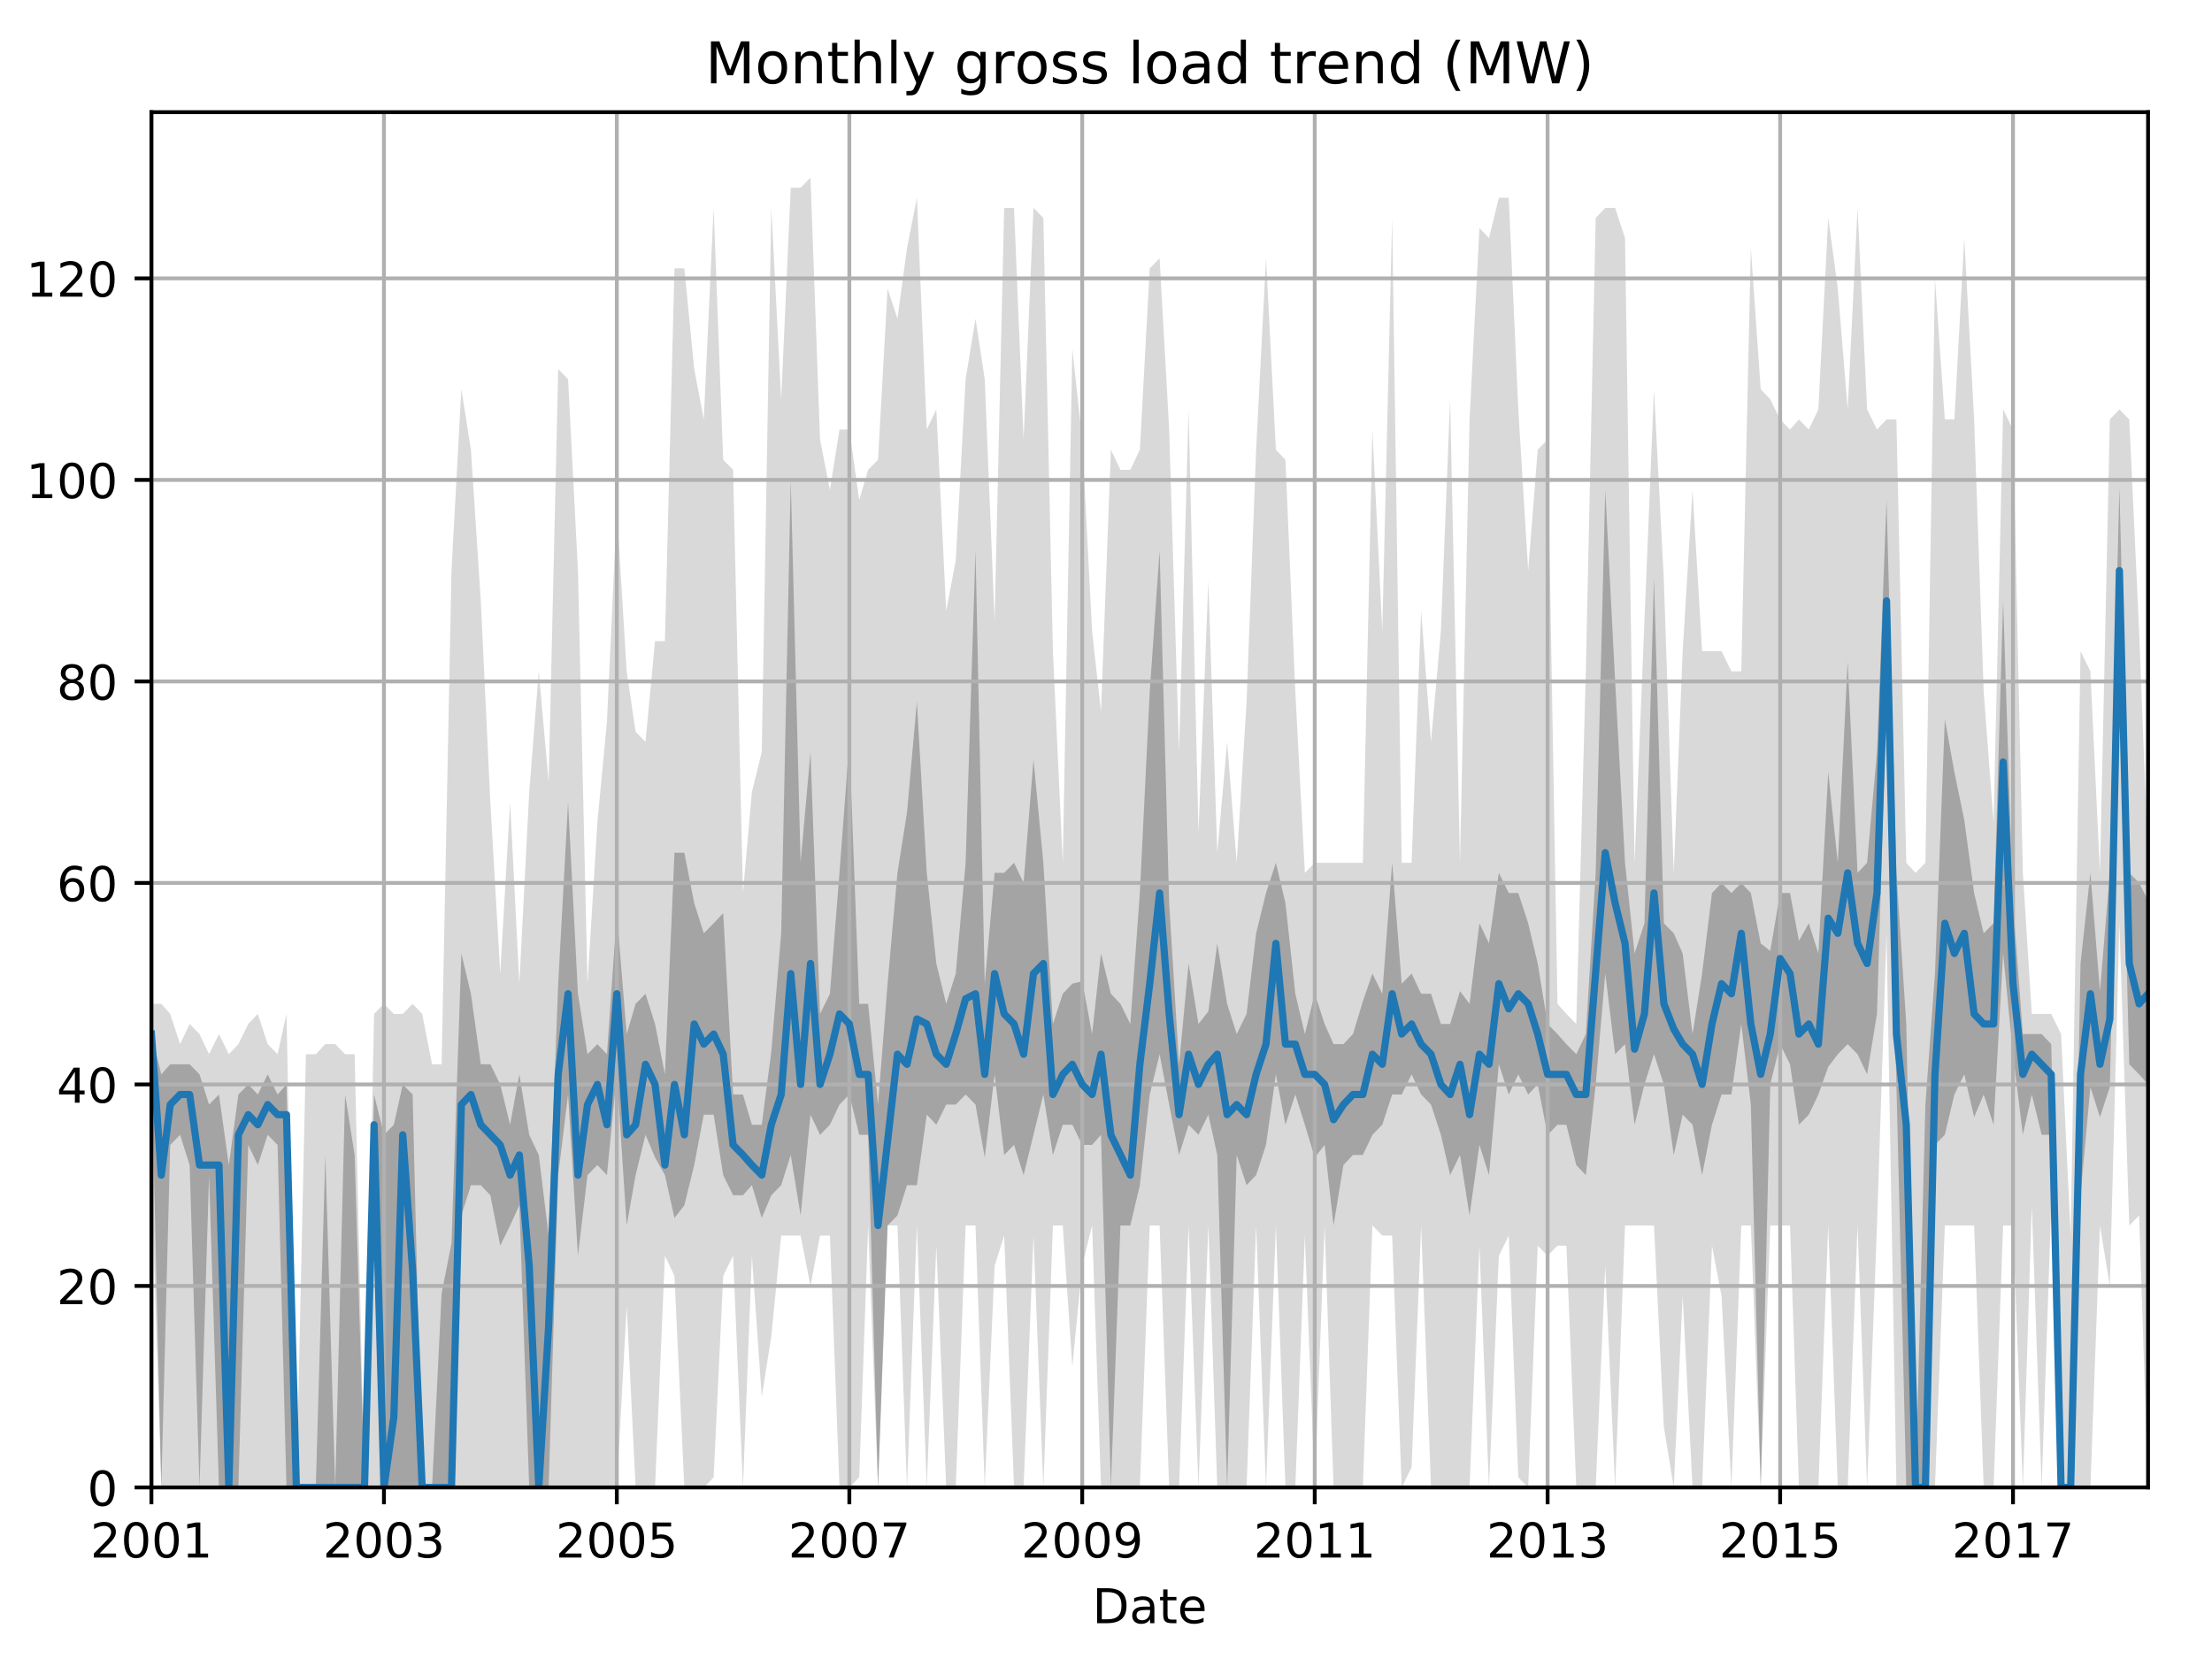 <?xml version="1.0" encoding="utf-8" standalone="no"?>
<!DOCTYPE svg PUBLIC "-//W3C//DTD SVG 1.1//EN"
  "http://www.w3.org/Graphics/SVG/1.1/DTD/svg11.dtd">
<!-- Created with matplotlib (http://matplotlib.org/) -->
<svg height="345.6pt" version="1.1" viewBox="0 0 460.8 345.6" width="460.8pt" xmlns="http://www.w3.org/2000/svg" xmlns:xlink="http://www.w3.org/1999/xlink">
 <defs>
  <style type="text/css">
*{stroke-linecap:butt;stroke-linejoin:round;}
  </style>
 </defs>
 <g id="figure_1">
  <g id="patch_1">
   <path d="M 0 345.6 
L 460.8 345.6 
L 460.8 0 
L 0 0 
z
" style="fill:none;"/>
  </g>
  <g id="axes_1">
   <g id="patch_2">
    <path d="M 31.543 309.863 
L 447.48 309.863 
L 447.48 23.365 
L 31.543 23.365 
z
" style="fill:none;"/>
   </g>
   <g id="PolyCollection_1">
    <path clip-path="url(#p22f0dbfb22)" d="M 31.543 209.117 
L 31.543 244.798 
L 33.6 309.863 
L 35.458 309.863 
L 37.515 309.863 
L 39.506 309.863 
L 41.563 309.863 
L 43.554 309.863 
L 45.611 309.863 
L 47.668 309.863 
L 49.659 309.863 
L 51.716 309.863 
L 53.707 309.863 
L 55.764 309.863 
L 57.821 309.863 
L 59.679 309.863 
L 61.736 309.863 
L 63.727 309.863 
L 65.784 309.863 
L 67.775 309.863 
L 69.832 309.863 
L 71.889 309.863 
L 73.88 309.863 
L 75.937 309.863 
L 77.928 309.863 
L 79.985 309.863 
L 82.042 309.863 
L 83.9 309.863 
L 85.957 309.863 
L 87.948 309.863 
L 90.005 309.863 
L 91.996 309.863 
L 94.053 309.863 
L 96.11 309.863 
L 98.101 309.863 
L 100.158 309.863 
L 102.149 309.863 
L 104.206 309.863 
L 106.263 309.863 
L 108.187 309.863 
L 110.245 309.863 
L 112.235 309.863 
L 114.292 309.863 
L 116.283 309.863 
L 118.34 309.863 
L 120.397 309.863 
L 122.388 309.863 
L 124.445 309.863 
L 126.436 309.863 
L 128.493 309.863 
L 130.55 272.083 
L 132.408 309.863 
L 134.466 309.863 
L 136.456 309.863 
L 138.513 261.589 
L 140.504 265.787 
L 142.561 309.863 
L 144.618 309.863 
L 146.609 309.863 
L 148.666 307.765 
L 150.657 265.787 
L 152.714 261.589 
L 154.771 309.863 
L 156.629 261.589 
L 158.686 290.973 
L 160.677 278.38 
L 162.734 257.391 
L 164.725 257.391 
L 166.782 257.391 
L 168.839 267.886 
L 170.83 257.391 
L 172.887 257.391 
L 174.878 309.863 
L 176.935 309.863 
L 178.992 307.765 
L 180.85 255.292 
L 182.907 309.863 
L 184.898 255.292 
L 186.955 255.292 
L 188.946 309.863 
L 191.003 255.292 
L 193.06 309.863 
L 195.051 259.49 
L 197.108 309.863 
L 199.099 309.863 
L 201.156 255.292 
L 203.213 255.292 
L 205.138 309.863 
L 207.195 263.688 
L 209.186 257.391 
L 211.243 309.863 
L 213.233 309.863 
L 215.291 257.391 
L 217.348 309.863 
L 219.338 255.292 
L 221.396 255.292 
L 223.386 284.677 
L 225.443 263.688 
L 227.501 255.292 
L 229.359 309.863 
L 231.416 309.863 
L 233.406 309.863 
L 235.464 309.863 
L 237.454 309.863 
L 239.512 255.292 
L 241.569 255.292 
L 243.559 309.863 
L 245.617 309.863 
L 247.607 255.292 
L 249.664 309.863 
L 251.722 255.292 
L 253.58 309.863 
L 255.637 309.863 
L 257.627 309.863 
L 259.685 309.863 
L 261.675 255.292 
L 263.732 309.863 
L 265.79 255.292 
L 267.78 309.863 
L 269.837 309.863 
L 271.828 257.391 
L 273.885 309.863 
L 275.942 255.292 
L 277.801 309.863 
L 279.858 309.863 
L 281.848 309.863 
L 283.906 309.863 
L 285.896 255.292 
L 287.953 257.391 
L 290.011 257.391 
L 292.001 309.863 
L 294.058 305.666 
L 296.049 255.292 
L 298.106 309.863 
L 300.163 309.863 
L 302.088 309.863 
L 304.145 309.863 
L 306.136 309.863 
L 308.193 259.49 
L 310.184 309.863 
L 312.241 261.589 
L 314.298 257.391 
L 316.289 307.765 
L 318.346 309.863 
L 320.337 259.49 
L 322.394 261.589 
L 324.451 259.49 
L 326.309 259.49 
L 328.366 309.863 
L 330.357 309.863 
L 332.414 309.863 
L 334.405 263.688 
L 336.462 309.863 
L 338.519 255.292 
L 340.51 255.292 
L 342.567 255.292 
L 344.557 255.292 
L 346.615 297.27 
L 348.672 309.863 
L 350.53 269.985 
L 352.587 309.863 
L 354.578 309.863 
L 356.635 259.49 
L 358.626 269.985 
L 360.683 309.863 
L 362.74 255.292 
L 364.731 255.292 
L 366.788 309.863 
L 368.778 255.292 
L 370.836 255.292 
L 372.893 255.292 
L 374.751 309.863 
L 376.808 309.863 
L 378.799 309.863 
L 380.856 255.292 
L 382.847 309.863 
L 384.904 309.863 
L 386.961 255.292 
L 388.952 309.863 
L 391.009 255.292 
L 392.999 194.425 
L 395.057 309.863 
L 397.114 309.863 
L 399.038 309.863 
L 401.095 309.863 
L 403.086 309.863 
L 405.143 255.292 
L 407.134 255.292 
L 409.191 255.292 
L 411.248 255.292 
L 413.239 309.863 
L 415.296 309.863 
L 417.287 255.292 
L 419.344 255.292 
L 421.401 309.863 
L 423.259 251.095 
L 425.316 309.863 
L 427.307 251.095 
L 429.364 309.863 
L 431.355 309.863 
L 433.412 309.863 
L 435.469 309.863 
L 437.46 255.292 
L 439.517 267.886 
L 441.508 192.326 
L 443.565 255.292 
L 445.622 253.193 
L 447.48 309.863 
L 447.48 179.732 
L 447.48 179.732 
L 445.622 131.458 
L 443.565 87.381 
L 441.508 85.282 
L 439.517 87.381 
L 437.46 181.831 
L 435.469 139.853 
L 433.412 135.656 
L 431.355 257.391 
L 429.364 215.413 
L 427.307 211.216 
L 425.316 211.216 
L 423.259 211.216 
L 421.401 181.831 
L 419.344 89.48 
L 417.287 85.282 
L 415.296 171.337 
L 413.239 144.051 
L 411.248 87.381 
L 409.191 49.601 
L 407.134 87.381 
L 405.143 87.381 
L 403.086 57.997 
L 401.095 179.732 
L 399.038 181.831 
L 397.114 179.732 
L 395.057 87.381 
L 392.999 87.381 
L 391.009 89.48 
L 388.952 85.282 
L 386.961 43.305 
L 384.904 85.282 
L 382.847 60.096 
L 380.856 45.403 
L 378.799 85.282 
L 376.808 89.48 
L 374.751 87.381 
L 372.893 89.48 
L 370.836 87.381 
L 368.778 83.183 
L 366.788 81.085 
L 364.731 51.7 
L 362.74 139.853 
L 360.683 139.853 
L 358.626 135.656 
L 356.635 135.656 
L 354.578 135.656 
L 352.587 102.073 
L 350.53 135.656 
L 348.672 181.831 
L 346.615 120.963 
L 344.557 81.085 
L 342.567 129.359 
L 340.51 179.732 
L 338.519 49.601 
L 336.462 43.305 
L 334.405 43.305 
L 332.414 45.403 
L 330.357 139.853 
L 328.366 213.315 
L 326.309 211.216 
L 324.451 209.117 
L 322.394 91.579 
L 320.337 93.678 
L 318.346 118.865 
L 316.289 85.282 
L 314.298 41.206 
L 312.241 41.206 
L 310.184 49.601 
L 308.193 47.502 
L 306.136 87.381 
L 304.145 179.732 
L 302.088 83.183 
L 300.163 131.458 
L 298.106 154.546 
L 296.049 127.26 
L 294.058 179.732 
L 292.001 179.732 
L 290.011 45.403 
L 287.953 131.458 
L 285.896 89.48 
L 283.906 179.732 
L 281.848 179.732 
L 279.858 179.732 
L 277.801 179.732 
L 275.942 179.732 
L 273.885 179.732 
L 271.828 181.831 
L 269.837 144.051 
L 267.78 95.777 
L 265.79 93.678 
L 263.732 53.799 
L 261.675 93.678 
L 259.685 146.15 
L 257.627 179.732 
L 255.637 154.546 
L 253.58 177.633 
L 251.722 120.963 
L 249.664 173.436 
L 247.607 85.282 
L 245.617 156.645 
L 243.559 89.48 
L 241.569 53.799 
L 239.512 55.898 
L 237.454 93.678 
L 235.464 97.876 
L 233.406 97.876 
L 231.416 93.678 
L 229.359 148.249 
L 227.501 131.458 
L 225.443 91.579 
L 223.386 72.689 
L 221.396 179.732 
L 219.338 135.656 
L 217.348 45.403 
L 215.291 43.305 
L 213.233 91.579 
L 211.243 43.305 
L 209.186 43.305 
L 207.195 129.359 
L 205.138 78.986 
L 203.213 66.392 
L 201.156 78.986 
L 199.099 116.766 
L 197.108 127.26 
L 195.051 85.282 
L 193.06 89.48 
L 191.003 41.206 
L 188.946 51.7 
L 186.955 66.392 
L 184.898 60.096 
L 182.907 95.777 
L 180.85 97.876 
L 178.992 104.172 
L 176.935 89.48 
L 174.878 89.48 
L 172.887 102.073 
L 170.83 91.579 
L 168.839 37.008 
L 166.782 39.107 
L 164.725 39.107 
L 162.734 83.183 
L 160.677 43.305 
L 158.686 156.645 
L 156.629 165.04 
L 154.771 186.029 
L 152.714 97.876 
L 150.657 95.777 
L 148.666 43.305 
L 146.609 87.381 
L 144.618 76.887 
L 142.561 55.898 
L 140.504 55.898 
L 138.513 133.557 
L 136.456 133.557 
L 134.466 154.546 
L 132.408 152.447 
L 130.55 139.853 
L 128.493 106.271 
L 126.436 150.348 
L 124.445 171.337 
L 122.388 204.919 
L 120.397 118.865 
L 118.34 78.986 
L 116.283 76.887 
L 114.292 162.941 
L 112.235 139.853 
L 110.245 165.04 
L 108.187 204.919 
L 106.263 167.139 
L 104.206 202.82 
L 102.149 167.139 
L 100.158 125.161 
L 98.101 93.678 
L 96.11 81.085 
L 94.053 118.865 
L 91.996 221.71 
L 90.005 221.71 
L 87.948 211.216 
L 85.957 209.117 
L 83.9 211.216 
L 82.042 211.216 
L 79.985 209.117 
L 77.928 211.216 
L 75.937 309.863 
L 73.88 219.611 
L 71.889 219.611 
L 69.832 217.512 
L 67.775 217.512 
L 65.784 219.611 
L 63.727 219.611 
L 61.736 309.863 
L 59.679 211.216 
L 57.821 219.611 
L 55.764 217.512 
L 53.707 211.216 
L 51.716 213.315 
L 49.659 217.512 
L 47.668 219.611 
L 45.611 215.413 
L 43.554 219.611 
L 41.563 215.413 
L 39.506 213.315 
L 37.515 217.512 
L 35.458 211.216 
L 33.6 209.117 
L 31.543 209.117 
z
" style="fill:#808080;fill-opacity:0.3;"/>
   </g>
   <g id="PolyCollection_2">
    <path clip-path="url(#p22f0dbfb22)" d="M 31.543 215.413 
L 31.543 221.71 
L 33.6 309.863 
L 35.458 238.501 
L 37.515 236.402 
L 39.506 242.699 
L 41.563 309.863 
L 43.554 244.798 
L 45.611 309.863 
L 47.668 309.863 
L 49.659 309.863 
L 51.716 238.501 
L 53.707 242.699 
L 55.764 236.402 
L 57.821 238.501 
L 59.679 309.863 
L 61.736 309.863 
L 63.727 309.863 
L 65.784 309.863 
L 67.775 309.863 
L 69.832 309.863 
L 71.889 309.863 
L 73.88 309.863 
L 75.937 309.863 
L 77.928 240.6 
L 79.985 309.863 
L 82.042 309.863 
L 83.9 309.863 
L 85.957 309.863 
L 87.948 309.863 
L 90.005 309.863 
L 91.996 309.863 
L 94.053 309.863 
L 96.11 253.193 
L 98.101 246.897 
L 100.158 246.897 
L 102.149 248.996 
L 104.206 259.49 
L 106.263 255.292 
L 108.187 251.095 
L 110.245 309.863 
L 112.235 309.863 
L 114.292 309.863 
L 116.283 244.798 
L 118.34 228.007 
L 120.397 261.589 
L 122.388 244.798 
L 124.445 242.699 
L 126.436 244.798 
L 128.493 223.809 
L 130.55 255.292 
L 132.408 244.798 
L 134.466 236.402 
L 136.456 241.125 
L 138.513 244.798 
L 140.504 253.718 
L 142.561 251.095 
L 144.618 242.699 
L 146.609 232.205 
L 148.666 232.205 
L 150.657 244.798 
L 152.714 248.996 
L 154.771 248.996 
L 156.629 246.897 
L 158.686 253.718 
L 160.677 248.996 
L 162.734 246.897 
L 164.725 240.6 
L 166.782 253.193 
L 168.839 232.205 
L 170.83 236.402 
L 172.887 234.303 
L 174.878 230.106 
L 176.935 228.007 
L 178.992 236.402 
L 180.85 236.402 
L 182.907 309.863 
L 184.898 255.292 
L 186.955 253.193 
L 188.946 246.897 
L 191.003 246.897 
L 193.06 232.205 
L 195.051 234.303 
L 197.108 230.106 
L 199.099 230.106 
L 201.156 228.007 
L 203.213 230.106 
L 205.138 241.125 
L 207.195 223.809 
L 209.186 240.6 
L 211.243 238.501 
L 213.233 244.798 
L 215.291 236.402 
L 217.348 228.007 
L 219.338 240.6 
L 221.396 234.303 
L 223.386 234.303 
L 225.443 238.501 
L 227.501 238.501 
L 229.359 236.402 
L 231.416 309.863 
L 233.406 255.292 
L 235.464 255.292 
L 237.454 246.897 
L 239.512 228.007 
L 241.569 219.611 
L 243.559 230.106 
L 245.617 240.6 
L 247.607 234.303 
L 249.664 236.402 
L 251.722 232.205 
L 253.58 240.6 
L 255.637 309.863 
L 257.627 240.6 
L 259.685 246.897 
L 261.675 244.798 
L 263.732 238.501 
L 265.79 223.809 
L 267.78 234.303 
L 269.837 228.007 
L 271.828 234.303 
L 273.885 241.125 
L 275.942 238.501 
L 277.801 255.292 
L 279.858 242.699 
L 281.848 240.6 
L 283.906 240.6 
L 285.896 236.402 
L 287.953 234.303 
L 290.011 228.007 
L 292.001 228.007 
L 294.058 223.809 
L 296.049 228.007 
L 298.106 230.106 
L 300.163 236.402 
L 302.088 244.798 
L 304.145 240.6 
L 306.136 253.193 
L 308.193 238.501 
L 310.184 244.798 
L 312.241 221.71 
L 314.298 228.007 
L 316.289 223.809 
L 318.346 228.007 
L 320.337 225.908 
L 322.394 236.402 
L 324.451 234.303 
L 326.309 234.303 
L 328.366 242.699 
L 330.357 244.798 
L 332.414 225.908 
L 334.405 202.82 
L 336.462 219.611 
L 338.519 217.512 
L 340.51 234.303 
L 342.567 225.908 
L 344.557 219.611 
L 346.615 225.908 
L 348.672 240.6 
L 350.53 232.205 
L 352.587 234.303 
L 354.578 244.798 
L 356.635 234.303 
L 358.626 228.007 
L 360.683 228.007 
L 362.74 213.315 
L 364.731 230.106 
L 366.788 309.863 
L 368.778 225.908 
L 370.836 217.512 
L 372.893 221.71 
L 374.751 234.303 
L 376.808 232.205 
L 378.799 228.007 
L 380.856 222.235 
L 382.847 219.611 
L 384.904 217.512 
L 386.961 219.611 
L 388.952 223.809 
L 391.009 211.216 
L 392.999 146.15 
L 395.057 225.908 
L 397.114 309.863 
L 399.038 309.863 
L 401.095 309.863 
L 403.086 238.501 
L 405.143 236.402 
L 407.134 228.007 
L 409.191 223.809 
L 411.248 232.729 
L 413.239 228.007 
L 415.296 234.303 
L 417.287 198.622 
L 419.344 219.611 
L 421.401 236.402 
L 423.259 228.007 
L 425.316 236.402 
L 427.307 236.402 
L 429.364 309.863 
L 431.355 309.863 
L 433.412 248.996 
L 435.469 226.433 
L 437.46 232.729 
L 439.517 226.433 
L 441.508 141.952 
L 443.565 221.71 
L 445.622 223.809 
L 447.48 225.908 
L 447.48 187.603 
L 447.48 187.603 
L 445.622 183.93 
L 443.565 181.831 
L 441.508 101.549 
L 439.517 181.831 
L 437.46 206.493 
L 435.469 181.831 
L 433.412 200.721 
L 431.355 309.863 
L 429.364 309.863 
L 427.307 217.512 
L 425.316 215.413 
L 423.259 215.413 
L 421.401 215.413 
L 419.344 188.128 
L 417.287 125.161 
L 415.296 192.326 
L 413.239 194.425 
L 411.248 186.029 
L 409.191 170.812 
L 407.134 160.842 
L 405.143 149.823 
L 403.086 202.82 
L 401.095 230.106 
L 399.038 309.863 
L 397.114 213.315 
L 395.057 181.831 
L 392.999 104.172 
L 391.009 156.645 
L 388.952 179.732 
L 386.961 181.831 
L 384.904 137.755 
L 382.847 179.732 
L 380.856 160.842 
L 378.799 198.622 
L 376.808 192.326 
L 374.751 195.999 
L 372.893 186.029 
L 370.836 186.029 
L 368.778 198.098 
L 366.788 196.523 
L 364.731 186.029 
L 362.74 183.93 
L 360.683 186.029 
L 358.626 183.93 
L 356.635 186.029 
L 354.578 202.82 
L 352.587 215.413 
L 350.53 198.622 
L 348.672 194.425 
L 346.615 192.326 
L 344.557 120.439 
L 342.567 192.326 
L 340.51 198.622 
L 338.519 179.732 
L 336.462 141.952 
L 334.405 102.073 
L 332.414 181.831 
L 330.357 215.413 
L 328.366 219.611 
L 326.309 217.512 
L 324.451 215.413 
L 322.394 213.315 
L 320.337 200.721 
L 318.346 192.326 
L 316.289 186.029 
L 314.298 186.029 
L 312.241 181.831 
L 310.184 196.523 
L 308.193 192.326 
L 306.136 209.117 
L 304.145 206.493 
L 302.088 213.315 
L 300.163 213.315 
L 298.106 207.018 
L 296.049 207.018 
L 294.058 202.82 
L 292.001 204.919 
L 290.011 179.732 
L 287.953 207.018 
L 285.896 202.82 
L 283.906 208.592 
L 281.848 215.413 
L 279.858 217.512 
L 277.801 217.512 
L 275.942 213.315 
L 273.885 207.018 
L 271.828 215.413 
L 269.837 207.018 
L 267.78 188.128 
L 265.79 179.732 
L 263.732 186.029 
L 261.675 194.425 
L 259.685 211.216 
L 257.627 215.413 
L 255.637 209.117 
L 253.58 196.523 
L 251.722 210.691 
L 249.664 213.315 
L 247.607 200.721 
L 245.617 221.71 
L 243.559 188.128 
L 241.569 114.667 
L 239.512 144.051 
L 237.454 186.029 
L 235.464 213.315 
L 233.406 209.117 
L 231.416 207.018 
L 229.359 198.622 
L 227.501 215.413 
L 225.443 204.394 
L 223.386 204.919 
L 221.396 207.018 
L 219.338 213.315 
L 217.348 179.732 
L 215.291 158.219 
L 213.233 183.93 
L 211.243 179.732 
L 209.186 181.831 
L 207.195 181.831 
L 205.138 204.919 
L 203.213 114.667 
L 201.156 179.732 
L 199.099 202.82 
L 197.108 209.117 
L 195.051 200.721 
L 193.06 181.831 
L 191.003 146.15 
L 188.946 169.238 
L 186.955 181.831 
L 184.898 204.919 
L 182.907 230.106 
L 180.85 209.117 
L 178.992 209.117 
L 176.935 154.546 
L 174.878 181.831 
L 172.887 207.018 
L 170.83 211.216 
L 168.839 156.645 
L 166.782 179.732 
L 164.725 99.975 
L 162.734 194.425 
L 160.677 219.087 
L 158.686 234.303 
L 156.629 234.303 
L 154.771 228.007 
L 152.714 228.007 
L 150.657 190.227 
L 148.666 192.326 
L 146.609 194.425 
L 144.618 188.128 
L 142.561 177.633 
L 140.504 177.633 
L 138.513 223.809 
L 136.456 213.315 
L 134.466 207.018 
L 132.408 209.117 
L 130.55 215.413 
L 128.493 190.227 
L 126.436 219.611 
L 124.445 217.512 
L 122.388 219.611 
L 120.397 207.018 
L 118.34 167.139 
L 116.283 204.919 
L 114.292 257.391 
L 112.235 240.6 
L 110.245 236.402 
L 108.187 223.809 
L 106.263 234.303 
L 104.206 225.908 
L 102.149 221.71 
L 100.158 221.71 
L 98.101 207.018 
L 96.11 198.622 
L 94.053 258.965 
L 91.996 269.46 
L 90.005 309.863 
L 87.948 309.863 
L 85.957 228.007 
L 83.9 225.908 
L 82.042 234.303 
L 79.985 236.402 
L 77.928 228.007 
L 75.937 309.863 
L 73.88 240.6 
L 71.889 228.007 
L 69.832 309.863 
L 67.775 240.6 
L 65.784 309.863 
L 63.727 309.863 
L 61.736 309.863 
L 59.679 225.908 
L 57.821 228.007 
L 55.764 223.809 
L 53.707 228.007 
L 51.716 225.908 
L 49.659 228.007 
L 47.668 242.699 
L 45.611 228.007 
L 43.554 230.106 
L 41.563 223.809 
L 39.506 221.71 
L 37.515 221.71 
L 35.458 221.71 
L 33.6 223.809 
L 31.543 215.413 
z
" style="fill:#808080;fill-opacity:0.6;"/>
   </g>
   <g id="matplotlib.axis_1">
    <g id="xtick_1">
     <g id="line2d_1">
      <path clip-path="url(#p22f0dbfb22)" d="M 31.543 309.863 
L 31.543 23.365 
" style="fill:none;stroke:#b0b0b0;stroke-linecap:square;stroke-width:0.8;"/>
     </g>
     <g id="line2d_2">
      <defs>
       <path d="M 0 0 
L 0 3.5 
" id="maab2c21df7" style="stroke:#000000;stroke-width:0.8;"/>
      </defs>
      <g>
       <use style="stroke:#000000;stroke-width:0.8;" x="31.543" xlink:href="#maab2c21df7" y="309.863"/>
      </g>
     </g>
     <g id="text_1">
      <!-- 2001 -->
      <defs>
       <path d="M 19.188 8.297 
L 53.609 8.297 
L 53.609 0 
L 7.328 0 
L 7.328 8.297 
Q 12.938 14.109 22.625 23.891 
Q 32.328 33.688 34.812 36.531 
Q 39.547 41.844 41.422 45.531 
Q 43.312 49.219 43.312 52.781 
Q 43.312 58.594 39.234 62.25 
Q 35.156 65.922 28.609 65.922 
Q 23.969 65.922 18.812 64.312 
Q 13.672 62.703 7.812 59.422 
L 7.812 69.391 
Q 13.766 71.781 18.938 73 
Q 24.125 74.219 28.422 74.219 
Q 39.75 74.219 46.484 68.547 
Q 53.219 62.891 53.219 53.422 
Q 53.219 48.922 51.531 44.891 
Q 49.859 40.875 45.406 35.406 
Q 44.188 33.984 37.641 27.219 
Q 31.109 20.453 19.188 8.297 
z
" id="DejaVuSans-32"/>
       <path d="M 31.781 66.406 
Q 24.172 66.406 20.328 58.906 
Q 16.5 51.422 16.5 36.375 
Q 16.5 21.391 20.328 13.891 
Q 24.172 6.391 31.781 6.391 
Q 39.453 6.391 43.281 13.891 
Q 47.125 21.391 47.125 36.375 
Q 47.125 51.422 43.281 58.906 
Q 39.453 66.406 31.781 66.406 
z
M 31.781 74.219 
Q 44.047 74.219 50.516 64.516 
Q 56.984 54.828 56.984 36.375 
Q 56.984 17.969 50.516 8.266 
Q 44.047 -1.422 31.781 -1.422 
Q 19.531 -1.422 13.062 8.266 
Q 6.594 17.969 6.594 36.375 
Q 6.594 54.828 13.062 64.516 
Q 19.531 74.219 31.781 74.219 
z
" id="DejaVuSans-30"/>
       <path d="M 12.406 8.297 
L 28.516 8.297 
L 28.516 63.922 
L 10.984 60.406 
L 10.984 69.391 
L 28.422 72.906 
L 38.281 72.906 
L 38.281 8.297 
L 54.391 8.297 
L 54.391 0 
L 12.406 0 
z
" id="DejaVuSans-31"/>
      </defs>
      <g transform="translate(18.818 324.462)scale(0.1 -0.1)">
       <use xlink:href="#DejaVuSans-32"/>
       <use x="63.623" xlink:href="#DejaVuSans-30"/>
       <use x="127.246" xlink:href="#DejaVuSans-30"/>
       <use x="190.869" xlink:href="#DejaVuSans-31"/>
      </g>
     </g>
    </g>
    <g id="xtick_2">
     <g id="line2d_3">
      <path clip-path="url(#p22f0dbfb22)" d="M 79.985 309.863 
L 79.985 23.365 
" style="fill:none;stroke:#b0b0b0;stroke-linecap:square;stroke-width:0.8;"/>
     </g>
     <g id="line2d_4">
      <g>
       <use style="stroke:#000000;stroke-width:0.8;" x="79.985" xlink:href="#maab2c21df7" y="309.863"/>
      </g>
     </g>
     <g id="text_2">
      <!-- 2003 -->
      <defs>
       <path d="M 40.578 39.312 
Q 47.656 37.797 51.625 33 
Q 55.609 28.219 55.609 21.188 
Q 55.609 10.406 48.188 4.484 
Q 40.766 -1.422 27.094 -1.422 
Q 22.516 -1.422 17.656 -0.516 
Q 12.797 0.391 7.625 2.203 
L 7.625 11.719 
Q 11.719 9.328 16.594 8.109 
Q 21.484 6.891 26.812 6.891 
Q 36.078 6.891 40.938 10.547 
Q 45.797 14.203 45.797 21.188 
Q 45.797 27.641 41.281 31.266 
Q 36.766 34.906 28.719 34.906 
L 20.219 34.906 
L 20.219 43.016 
L 29.109 43.016 
Q 36.375 43.016 40.234 45.922 
Q 44.094 48.828 44.094 54.297 
Q 44.094 59.906 40.109 62.906 
Q 36.141 65.922 28.719 65.922 
Q 24.656 65.922 20.016 65.031 
Q 15.375 64.156 9.812 62.312 
L 9.812 71.094 
Q 15.438 72.656 20.344 73.438 
Q 25.25 74.219 29.594 74.219 
Q 40.828 74.219 47.359 69.109 
Q 53.906 64.016 53.906 55.328 
Q 53.906 49.266 50.438 45.094 
Q 46.969 40.922 40.578 39.312 
z
" id="DejaVuSans-33"/>
      </defs>
      <g transform="translate(67.26 324.462)scale(0.1 -0.1)">
       <use xlink:href="#DejaVuSans-32"/>
       <use x="63.623" xlink:href="#DejaVuSans-30"/>
       <use x="127.246" xlink:href="#DejaVuSans-30"/>
       <use x="190.869" xlink:href="#DejaVuSans-33"/>
      </g>
     </g>
    </g>
    <g id="xtick_3">
     <g id="line2d_5">
      <path clip-path="url(#p22f0dbfb22)" d="M 128.493 309.863 
L 128.493 23.365 
" style="fill:none;stroke:#b0b0b0;stroke-linecap:square;stroke-width:0.8;"/>
     </g>
     <g id="line2d_6">
      <g>
       <use style="stroke:#000000;stroke-width:0.8;" x="128.493" xlink:href="#maab2c21df7" y="309.863"/>
      </g>
     </g>
     <g id="text_3">
      <!-- 2005 -->
      <defs>
       <path d="M 10.797 72.906 
L 49.516 72.906 
L 49.516 64.594 
L 19.828 64.594 
L 19.828 46.734 
Q 21.969 47.469 24.109 47.828 
Q 26.266 48.188 28.422 48.188 
Q 40.625 48.188 47.75 41.5 
Q 54.891 34.812 54.891 23.391 
Q 54.891 11.625 47.562 5.094 
Q 40.234 -1.422 26.906 -1.422 
Q 22.312 -1.422 17.547 -0.641 
Q 12.797 0.141 7.719 1.703 
L 7.719 11.625 
Q 12.109 9.234 16.797 8.062 
Q 21.484 6.891 26.703 6.891 
Q 35.156 6.891 40.078 11.328 
Q 45.016 15.766 45.016 23.391 
Q 45.016 31 40.078 35.438 
Q 35.156 39.891 26.703 39.891 
Q 22.75 39.891 18.812 39.016 
Q 14.891 38.141 10.797 36.281 
z
" id="DejaVuSans-35"/>
      </defs>
      <g transform="translate(115.768 324.462)scale(0.1 -0.1)">
       <use xlink:href="#DejaVuSans-32"/>
       <use x="63.623" xlink:href="#DejaVuSans-30"/>
       <use x="127.246" xlink:href="#DejaVuSans-30"/>
       <use x="190.869" xlink:href="#DejaVuSans-35"/>
      </g>
     </g>
    </g>
    <g id="xtick_4">
     <g id="line2d_7">
      <path clip-path="url(#p22f0dbfb22)" d="M 176.935 309.863 
L 176.935 23.365 
" style="fill:none;stroke:#b0b0b0;stroke-linecap:square;stroke-width:0.8;"/>
     </g>
     <g id="line2d_8">
      <g>
       <use style="stroke:#000000;stroke-width:0.8;" x="176.935" xlink:href="#maab2c21df7" y="309.863"/>
      </g>
     </g>
     <g id="text_4">
      <!-- 2007 -->
      <defs>
       <path d="M 8.203 72.906 
L 55.078 72.906 
L 55.078 68.703 
L 28.609 0 
L 18.312 0 
L 43.219 64.594 
L 8.203 64.594 
z
" id="DejaVuSans-37"/>
      </defs>
      <g transform="translate(164.21 324.462)scale(0.1 -0.1)">
       <use xlink:href="#DejaVuSans-32"/>
       <use x="63.623" xlink:href="#DejaVuSans-30"/>
       <use x="127.246" xlink:href="#DejaVuSans-30"/>
       <use x="190.869" xlink:href="#DejaVuSans-37"/>
      </g>
     </g>
    </g>
    <g id="xtick_5">
     <g id="line2d_9">
      <path clip-path="url(#p22f0dbfb22)" d="M 225.443 309.863 
L 225.443 23.365 
" style="fill:none;stroke:#b0b0b0;stroke-linecap:square;stroke-width:0.8;"/>
     </g>
     <g id="line2d_10">
      <g>
       <use style="stroke:#000000;stroke-width:0.8;" x="225.443" xlink:href="#maab2c21df7" y="309.863"/>
      </g>
     </g>
     <g id="text_5">
      <!-- 2009 -->
      <defs>
       <path d="M 10.984 1.516 
L 10.984 10.5 
Q 14.703 8.734 18.5 7.812 
Q 22.312 6.891 25.984 6.891 
Q 35.75 6.891 40.891 13.453 
Q 46.047 20.016 46.781 33.406 
Q 43.953 29.203 39.594 26.953 
Q 35.25 24.703 29.984 24.703 
Q 19.047 24.703 12.672 31.312 
Q 6.297 37.938 6.297 49.422 
Q 6.297 60.641 12.938 67.422 
Q 19.578 74.219 30.609 74.219 
Q 43.266 74.219 49.922 64.516 
Q 56.594 54.828 56.594 36.375 
Q 56.594 19.141 48.406 8.859 
Q 40.234 -1.422 26.422 -1.422 
Q 22.703 -1.422 18.891 -0.688 
Q 15.094 0.047 10.984 1.516 
z
M 30.609 32.422 
Q 37.25 32.422 41.125 36.953 
Q 45.016 41.5 45.016 49.422 
Q 45.016 57.281 41.125 61.844 
Q 37.25 66.406 30.609 66.406 
Q 23.969 66.406 20.094 61.844 
Q 16.219 57.281 16.219 49.422 
Q 16.219 41.5 20.094 36.953 
Q 23.969 32.422 30.609 32.422 
z
" id="DejaVuSans-39"/>
      </defs>
      <g transform="translate(212.718 324.462)scale(0.1 -0.1)">
       <use xlink:href="#DejaVuSans-32"/>
       <use x="63.623" xlink:href="#DejaVuSans-30"/>
       <use x="127.246" xlink:href="#DejaVuSans-30"/>
       <use x="190.869" xlink:href="#DejaVuSans-39"/>
      </g>
     </g>
    </g>
    <g id="xtick_6">
     <g id="line2d_11">
      <path clip-path="url(#p22f0dbfb22)" d="M 273.885 309.863 
L 273.885 23.365 
" style="fill:none;stroke:#b0b0b0;stroke-linecap:square;stroke-width:0.8;"/>
     </g>
     <g id="line2d_12">
      <g>
       <use style="stroke:#000000;stroke-width:0.8;" x="273.885" xlink:href="#maab2c21df7" y="309.863"/>
      </g>
     </g>
     <g id="text_6">
      <!-- 2011 -->
      <g transform="translate(261.16 324.462)scale(0.1 -0.1)">
       <use xlink:href="#DejaVuSans-32"/>
       <use x="63.623" xlink:href="#DejaVuSans-30"/>
       <use x="127.246" xlink:href="#DejaVuSans-31"/>
       <use x="190.869" xlink:href="#DejaVuSans-31"/>
      </g>
     </g>
    </g>
    <g id="xtick_7">
     <g id="line2d_13">
      <path clip-path="url(#p22f0dbfb22)" d="M 322.394 309.863 
L 322.394 23.365 
" style="fill:none;stroke:#b0b0b0;stroke-linecap:square;stroke-width:0.8;"/>
     </g>
     <g id="line2d_14">
      <g>
       <use style="stroke:#000000;stroke-width:0.8;" x="322.394" xlink:href="#maab2c21df7" y="309.863"/>
      </g>
     </g>
     <g id="text_7">
      <!-- 2013 -->
      <g transform="translate(309.669 324.462)scale(0.1 -0.1)">
       <use xlink:href="#DejaVuSans-32"/>
       <use x="63.623" xlink:href="#DejaVuSans-30"/>
       <use x="127.246" xlink:href="#DejaVuSans-31"/>
       <use x="190.869" xlink:href="#DejaVuSans-33"/>
      </g>
     </g>
    </g>
    <g id="xtick_8">
     <g id="line2d_15">
      <path clip-path="url(#p22f0dbfb22)" d="M 370.836 309.863 
L 370.836 23.365 
" style="fill:none;stroke:#b0b0b0;stroke-linecap:square;stroke-width:0.8;"/>
     </g>
     <g id="line2d_16">
      <g>
       <use style="stroke:#000000;stroke-width:0.8;" x="370.836" xlink:href="#maab2c21df7" y="309.863"/>
      </g>
     </g>
     <g id="text_8">
      <!-- 2015 -->
      <g transform="translate(358.111 324.462)scale(0.1 -0.1)">
       <use xlink:href="#DejaVuSans-32"/>
       <use x="63.623" xlink:href="#DejaVuSans-30"/>
       <use x="127.246" xlink:href="#DejaVuSans-31"/>
       <use x="190.869" xlink:href="#DejaVuSans-35"/>
      </g>
     </g>
    </g>
    <g id="xtick_9">
     <g id="line2d_17">
      <path clip-path="url(#p22f0dbfb22)" d="M 419.344 309.863 
L 419.344 23.365 
" style="fill:none;stroke:#b0b0b0;stroke-linecap:square;stroke-width:0.8;"/>
     </g>
     <g id="line2d_18">
      <g>
       <use style="stroke:#000000;stroke-width:0.8;" x="419.344" xlink:href="#maab2c21df7" y="309.863"/>
      </g>
     </g>
     <g id="text_9">
      <!-- 2017 -->
      <g transform="translate(406.619 324.462)scale(0.1 -0.1)">
       <use xlink:href="#DejaVuSans-32"/>
       <use x="63.623" xlink:href="#DejaVuSans-30"/>
       <use x="127.246" xlink:href="#DejaVuSans-31"/>
       <use x="190.869" xlink:href="#DejaVuSans-37"/>
      </g>
     </g>
    </g>
    <g id="text_10">
     <!-- Date -->
     <defs>
      <path d="M 19.672 64.797 
L 19.672 8.109 
L 31.594 8.109 
Q 46.688 8.109 53.688 14.938 
Q 60.688 21.781 60.688 36.531 
Q 60.688 51.172 53.688 57.984 
Q 46.688 64.797 31.594 64.797 
z
M 9.812 72.906 
L 30.078 72.906 
Q 51.266 72.906 61.172 64.094 
Q 71.094 55.281 71.094 36.531 
Q 71.094 17.672 61.125 8.828 
Q 51.172 0 30.078 0 
L 9.812 0 
z
" id="DejaVuSans-44"/>
      <path d="M 34.281 27.484 
Q 23.391 27.484 19.188 25 
Q 14.984 22.516 14.984 16.5 
Q 14.984 11.719 18.141 8.906 
Q 21.297 6.109 26.703 6.109 
Q 34.188 6.109 38.703 11.406 
Q 43.219 16.703 43.219 25.484 
L 43.219 27.484 
z
M 52.203 31.203 
L 52.203 0 
L 43.219 0 
L 43.219 8.297 
Q 40.141 3.328 35.547 0.953 
Q 30.953 -1.422 24.312 -1.422 
Q 15.922 -1.422 10.953 3.297 
Q 6 8.016 6 15.922 
Q 6 25.141 12.172 29.828 
Q 18.359 34.516 30.609 34.516 
L 43.219 34.516 
L 43.219 35.406 
Q 43.219 41.609 39.141 45 
Q 35.062 48.391 27.688 48.391 
Q 23 48.391 18.547 47.266 
Q 14.109 46.141 10.016 43.891 
L 10.016 52.203 
Q 14.938 54.109 19.578 55.047 
Q 24.219 56 28.609 56 
Q 40.484 56 46.344 49.844 
Q 52.203 43.703 52.203 31.203 
z
" id="DejaVuSans-61"/>
      <path d="M 18.312 70.219 
L 18.312 54.688 
L 36.812 54.688 
L 36.812 47.703 
L 18.312 47.703 
L 18.312 18.016 
Q 18.312 11.328 20.141 9.422 
Q 21.969 7.516 27.594 7.516 
L 36.812 7.516 
L 36.812 0 
L 27.594 0 
Q 17.188 0 13.234 3.875 
Q 9.281 7.766 9.281 18.016 
L 9.281 47.703 
L 2.688 47.703 
L 2.688 54.688 
L 9.281 54.688 
L 9.281 70.219 
z
" id="DejaVuSans-74"/>
      <path d="M 56.203 29.594 
L 56.203 25.203 
L 14.891 25.203 
Q 15.484 15.922 20.484 11.062 
Q 25.484 6.203 34.422 6.203 
Q 39.594 6.203 44.453 7.469 
Q 49.312 8.734 54.109 11.281 
L 54.109 2.781 
Q 49.266 0.734 44.188 -0.344 
Q 39.109 -1.422 33.891 -1.422 
Q 20.797 -1.422 13.156 6.188 
Q 5.516 13.812 5.516 26.812 
Q 5.516 40.234 12.766 48.109 
Q 20.016 56 32.328 56 
Q 43.359 56 49.781 48.891 
Q 56.203 41.797 56.203 29.594 
z
M 47.219 32.234 
Q 47.125 39.594 43.094 43.984 
Q 39.062 48.391 32.422 48.391 
Q 24.906 48.391 20.391 44.141 
Q 15.875 39.891 15.188 32.172 
z
" id="DejaVuSans-65"/>
     </defs>
     <g transform="translate(227.561 338.14)scale(0.1 -0.1)">
      <use xlink:href="#DejaVuSans-44"/>
      <use x="77.002" xlink:href="#DejaVuSans-61"/>
      <use x="138.281" xlink:href="#DejaVuSans-74"/>
      <use x="177.49" xlink:href="#DejaVuSans-65"/>
     </g>
    </g>
   </g>
   <g id="matplotlib.axis_2">
    <g id="ytick_1">
     <g id="line2d_19">
      <path clip-path="url(#p22f0dbfb22)" d="M 31.543 309.863 
L 447.48 309.863 
" style="fill:none;stroke:#b0b0b0;stroke-linecap:square;stroke-width:0.8;"/>
     </g>
     <g id="line2d_20">
      <defs>
       <path d="M 0 0 
L -3.5 0 
" id="m26ea06192c" style="stroke:#000000;stroke-width:0.8;"/>
      </defs>
      <g>
       <use style="stroke:#000000;stroke-width:0.8;" x="31.543" xlink:href="#m26ea06192c" y="309.863"/>
      </g>
     </g>
     <g id="text_11">
      <!-- 0 -->
      <g transform="translate(18.18 313.663)scale(0.1 -0.1)">
       <use xlink:href="#DejaVuSans-30"/>
      </g>
     </g>
    </g>
    <g id="ytick_2">
     <g id="line2d_21">
      <path clip-path="url(#p22f0dbfb22)" d="M 31.543 267.886 
L 447.48 267.886 
" style="fill:none;stroke:#b0b0b0;stroke-linecap:square;stroke-width:0.8;"/>
     </g>
     <g id="line2d_22">
      <g>
       <use style="stroke:#000000;stroke-width:0.8;" x="31.543" xlink:href="#m26ea06192c" y="267.886"/>
      </g>
     </g>
     <g id="text_12">
      <!-- 20 -->
      <g transform="translate(11.818 271.685)scale(0.1 -0.1)">
       <use xlink:href="#DejaVuSans-32"/>
       <use x="63.623" xlink:href="#DejaVuSans-30"/>
      </g>
     </g>
    </g>
    <g id="ytick_3">
     <g id="line2d_23">
      <path clip-path="url(#p22f0dbfb22)" d="M 31.543 225.908 
L 447.48 225.908 
" style="fill:none;stroke:#b0b0b0;stroke-linecap:square;stroke-width:0.8;"/>
     </g>
     <g id="line2d_24">
      <g>
       <use style="stroke:#000000;stroke-width:0.8;" x="31.543" xlink:href="#m26ea06192c" y="225.908"/>
      </g>
     </g>
     <g id="text_13">
      <!-- 40 -->
      <defs>
       <path d="M 37.797 64.312 
L 12.891 25.391 
L 37.797 25.391 
z
M 35.203 72.906 
L 47.609 72.906 
L 47.609 25.391 
L 58.016 25.391 
L 58.016 17.188 
L 47.609 17.188 
L 47.609 0 
L 37.797 0 
L 37.797 17.188 
L 4.891 17.188 
L 4.891 26.703 
z
" id="DejaVuSans-34"/>
      </defs>
      <g transform="translate(11.818 229.707)scale(0.1 -0.1)">
       <use xlink:href="#DejaVuSans-34"/>
       <use x="63.623" xlink:href="#DejaVuSans-30"/>
      </g>
     </g>
    </g>
    <g id="ytick_4">
     <g id="line2d_25">
      <path clip-path="url(#p22f0dbfb22)" d="M 31.543 183.93 
L 447.48 183.93 
" style="fill:none;stroke:#b0b0b0;stroke-linecap:square;stroke-width:0.8;"/>
     </g>
     <g id="line2d_26">
      <g>
       <use style="stroke:#000000;stroke-width:0.8;" x="31.543" xlink:href="#m26ea06192c" y="183.93"/>
      </g>
     </g>
     <g id="text_14">
      <!-- 60 -->
      <defs>
       <path d="M 33.016 40.375 
Q 26.375 40.375 22.484 35.828 
Q 18.609 31.297 18.609 23.391 
Q 18.609 15.531 22.484 10.953 
Q 26.375 6.391 33.016 6.391 
Q 39.656 6.391 43.531 10.953 
Q 47.406 15.531 47.406 23.391 
Q 47.406 31.297 43.531 35.828 
Q 39.656 40.375 33.016 40.375 
z
M 52.594 71.297 
L 52.594 62.312 
Q 48.875 64.062 45.094 64.984 
Q 41.312 65.922 37.594 65.922 
Q 27.828 65.922 22.672 59.328 
Q 17.531 52.734 16.797 39.406 
Q 19.672 43.656 24.016 45.922 
Q 28.375 48.188 33.594 48.188 
Q 44.578 48.188 50.953 41.516 
Q 57.328 34.859 57.328 23.391 
Q 57.328 12.156 50.688 5.359 
Q 44.047 -1.422 33.016 -1.422 
Q 20.359 -1.422 13.672 8.266 
Q 6.984 17.969 6.984 36.375 
Q 6.984 53.656 15.188 63.938 
Q 23.391 74.219 37.203 74.219 
Q 40.922 74.219 44.703 73.484 
Q 48.484 72.75 52.594 71.297 
z
" id="DejaVuSans-36"/>
      </defs>
      <g transform="translate(11.818 187.729)scale(0.1 -0.1)">
       <use xlink:href="#DejaVuSans-36"/>
       <use x="63.623" xlink:href="#DejaVuSans-30"/>
      </g>
     </g>
    </g>
    <g id="ytick_5">
     <g id="line2d_27">
      <path clip-path="url(#p22f0dbfb22)" d="M 31.543 141.952 
L 447.48 141.952 
" style="fill:none;stroke:#b0b0b0;stroke-linecap:square;stroke-width:0.8;"/>
     </g>
     <g id="line2d_28">
      <g>
       <use style="stroke:#000000;stroke-width:0.8;" x="31.543" xlink:href="#m26ea06192c" y="141.952"/>
      </g>
     </g>
     <g id="text_15">
      <!-- 80 -->
      <defs>
       <path d="M 31.781 34.625 
Q 24.75 34.625 20.719 30.859 
Q 16.703 27.094 16.703 20.516 
Q 16.703 13.922 20.719 10.156 
Q 24.75 6.391 31.781 6.391 
Q 38.812 6.391 42.859 10.172 
Q 46.922 13.969 46.922 20.516 
Q 46.922 27.094 42.891 30.859 
Q 38.875 34.625 31.781 34.625 
z
M 21.922 38.812 
Q 15.578 40.375 12.031 44.719 
Q 8.5 49.078 8.5 55.328 
Q 8.5 64.062 14.719 69.141 
Q 20.953 74.219 31.781 74.219 
Q 42.672 74.219 48.875 69.141 
Q 55.078 64.062 55.078 55.328 
Q 55.078 49.078 51.531 44.719 
Q 48 40.375 41.703 38.812 
Q 48.828 37.156 52.797 32.312 
Q 56.781 27.484 56.781 20.516 
Q 56.781 9.906 50.312 4.234 
Q 43.844 -1.422 31.781 -1.422 
Q 19.734 -1.422 13.25 4.234 
Q 6.781 9.906 6.781 20.516 
Q 6.781 27.484 10.781 32.312 
Q 14.797 37.156 21.922 38.812 
z
M 18.312 54.391 
Q 18.312 48.734 21.844 45.562 
Q 25.391 42.391 31.781 42.391 
Q 38.141 42.391 41.719 45.562 
Q 45.312 48.734 45.312 54.391 
Q 45.312 60.062 41.719 63.234 
Q 38.141 66.406 31.781 66.406 
Q 25.391 66.406 21.844 63.234 
Q 18.312 60.062 18.312 54.391 
z
" id="DejaVuSans-38"/>
      </defs>
      <g transform="translate(11.818 145.752)scale(0.1 -0.1)">
       <use xlink:href="#DejaVuSans-38"/>
       <use x="63.623" xlink:href="#DejaVuSans-30"/>
      </g>
     </g>
    </g>
    <g id="ytick_6">
     <g id="line2d_29">
      <path clip-path="url(#p22f0dbfb22)" d="M 31.543 99.975 
L 447.48 99.975 
" style="fill:none;stroke:#b0b0b0;stroke-linecap:square;stroke-width:0.8;"/>
     </g>
     <g id="line2d_30">
      <g>
       <use style="stroke:#000000;stroke-width:0.8;" x="31.543" xlink:href="#m26ea06192c" y="99.975"/>
      </g>
     </g>
     <g id="text_16">
      <!-- 100 -->
      <g transform="translate(5.455 103.774)scale(0.1 -0.1)">
       <use xlink:href="#DejaVuSans-31"/>
       <use x="63.623" xlink:href="#DejaVuSans-30"/>
       <use x="127.246" xlink:href="#DejaVuSans-30"/>
      </g>
     </g>
    </g>
    <g id="ytick_7">
     <g id="line2d_31">
      <path clip-path="url(#p22f0dbfb22)" d="M 31.543 57.997 
L 447.48 57.997 
" style="fill:none;stroke:#b0b0b0;stroke-linecap:square;stroke-width:0.8;"/>
     </g>
     <g id="line2d_32">
      <g>
       <use style="stroke:#000000;stroke-width:0.8;" x="31.543" xlink:href="#m26ea06192c" y="57.997"/>
      </g>
     </g>
     <g id="text_17">
      <!-- 120 -->
      <g transform="translate(5.455 61.796)scale(0.1 -0.1)">
       <use xlink:href="#DejaVuSans-31"/>
       <use x="63.623" xlink:href="#DejaVuSans-32"/>
       <use x="127.246" xlink:href="#DejaVuSans-30"/>
      </g>
     </g>
    </g>
   </g>
   <g id="line2d_33">
    <path clip-path="url(#p22f0dbfb22)" d="M 31.543 215.413 
L 33.6 244.798 
L 35.458 230.106 
L 37.515 228.007 
L 39.506 228.007 
L 41.563 242.699 
L 45.611 242.699 
L 47.668 309.863 
L 49.659 236.402 
L 51.716 232.205 
L 53.707 234.303 
L 55.764 230.106 
L 57.821 232.205 
L 59.679 232.205 
L 61.736 309.863 
L 75.937 309.863 
L 77.928 234.303 
L 79.985 309.863 
L 82.042 295.171 
L 83.9 236.402 
L 85.957 264.737 
L 87.948 309.863 
L 94.053 309.863 
L 96.11 230.106 
L 98.101 228.007 
L 100.158 234.303 
L 104.206 238.501 
L 106.263 244.798 
L 108.187 240.6 
L 110.245 263.688 
L 112.235 309.863 
L 114.292 276.281 
L 116.283 223.809 
L 118.34 207.018 
L 120.397 244.798 
L 122.388 230.106 
L 124.445 225.908 
L 126.436 234.303 
L 128.493 207.018 
L 130.55 236.402 
L 132.408 234.303 
L 134.466 221.71 
L 136.456 225.908 
L 138.513 242.699 
L 140.504 225.908 
L 142.561 236.402 
L 144.618 213.315 
L 146.609 217.512 
L 148.666 215.413 
L 150.657 219.611 
L 152.714 238.501 
L 154.771 240.6 
L 156.629 242.699 
L 158.686 244.798 
L 160.677 234.303 
L 162.734 228.007 
L 164.725 202.82 
L 166.782 225.908 
L 168.839 200.721 
L 170.83 225.908 
L 172.887 219.611 
L 174.878 211.216 
L 176.935 213.315 
L 178.992 223.809 
L 180.85 223.809 
L 182.907 255.292 
L 186.955 219.611 
L 188.946 221.71 
L 191.003 212.265 
L 193.06 213.315 
L 195.051 219.611 
L 197.108 221.71 
L 199.099 215.413 
L 201.156 208.067 
L 203.213 207.018 
L 205.138 223.809 
L 207.195 202.82 
L 209.186 211.216 
L 211.243 213.315 
L 213.233 219.611 
L 215.291 202.82 
L 217.348 200.721 
L 219.338 228.007 
L 221.396 223.809 
L 223.386 221.71 
L 225.443 225.908 
L 227.501 228.007 
L 229.359 219.611 
L 231.416 236.402 
L 235.464 244.798 
L 237.454 221.71 
L 239.512 204.919 
L 241.569 186.029 
L 243.559 211.216 
L 245.617 232.205 
L 247.607 219.611 
L 249.664 225.908 
L 251.722 221.71 
L 253.58 219.611 
L 255.637 232.205 
L 257.627 230.106 
L 259.685 232.205 
L 261.675 223.809 
L 263.732 217.512 
L 265.79 196.523 
L 267.78 217.512 
L 269.837 217.512 
L 271.828 223.809 
L 273.885 223.809 
L 275.942 225.908 
L 277.801 233.254 
L 279.858 230.106 
L 281.848 228.007 
L 283.906 228.007 
L 285.896 219.611 
L 287.953 221.71 
L 290.011 207.018 
L 292.001 215.413 
L 294.058 213.315 
L 296.049 217.512 
L 298.106 219.611 
L 300.163 225.908 
L 302.088 228.007 
L 304.145 221.71 
L 306.136 232.205 
L 308.193 219.611 
L 310.184 221.71 
L 312.241 204.919 
L 314.298 210.166 
L 316.289 207.018 
L 318.346 209.117 
L 320.337 215.413 
L 322.394 223.809 
L 326.309 223.809 
L 328.366 228.007 
L 330.357 228.007 
L 334.405 177.633 
L 336.462 188.128 
L 338.519 196.523 
L 340.51 218.562 
L 342.567 211.216 
L 344.557 186.029 
L 346.615 209.117 
L 348.672 214.364 
L 350.53 217.512 
L 352.587 219.611 
L 354.578 225.908 
L 356.635 213.315 
L 358.626 204.919 
L 360.683 207.018 
L 362.74 194.425 
L 364.731 213.315 
L 366.788 223.809 
L 368.778 215.413 
L 370.836 199.672 
L 372.893 202.82 
L 374.751 215.413 
L 376.808 213.315 
L 378.799 217.512 
L 380.856 191.276 
L 382.847 194.425 
L 384.904 181.831 
L 386.961 196.523 
L 388.952 200.721 
L 391.009 186.029 
L 392.999 125.161 
L 395.057 215.413 
L 397.114 234.303 
L 399.038 309.863 
L 401.095 309.863 
L 403.086 223.809 
L 405.143 192.326 
L 407.134 198.622 
L 409.191 194.425 
L 411.248 211.216 
L 413.239 213.315 
L 415.296 213.315 
L 417.287 158.743 
L 419.344 204.919 
L 421.401 223.809 
L 423.259 219.611 
L 427.307 223.809 
L 429.364 309.863 
L 431.355 309.863 
L 433.412 223.809 
L 435.469 207.018 
L 437.46 221.71 
L 439.517 212.265 
L 441.508 118.865 
L 443.565 200.721 
L 445.622 209.117 
L 447.48 207.018 
L 447.48 207.018 
" style="fill:none;stroke:#1f77b4;stroke-linecap:square;stroke-width:1.5;"/>
   </g>
   <g id="patch_3">
    <path d="M 31.543 309.863 
L 31.543 23.365 
" style="fill:none;stroke:#000000;stroke-linecap:square;stroke-linejoin:miter;stroke-width:0.8;"/>
   </g>
   <g id="patch_4">
    <path d="M 447.48 309.863 
L 447.48 23.365 
" style="fill:none;stroke:#000000;stroke-linecap:square;stroke-linejoin:miter;stroke-width:0.8;"/>
   </g>
   <g id="patch_5">
    <path d="M 31.543 309.863 
L 447.48 309.863 
" style="fill:none;stroke:#000000;stroke-linecap:square;stroke-linejoin:miter;stroke-width:0.8;"/>
   </g>
   <g id="patch_6">
    <path d="M 31.543 23.365 
L 447.48 23.365 
" style="fill:none;stroke:#000000;stroke-linecap:square;stroke-linejoin:miter;stroke-width:0.8;"/>
   </g>
   <g id="text_18">
    <!-- Monthly gross load trend (MW) -->
    <defs>
     <path d="M 9.812 72.906 
L 24.516 72.906 
L 43.109 23.297 
L 61.812 72.906 
L 76.516 72.906 
L 76.516 0 
L 66.891 0 
L 66.891 64.016 
L 48.094 14.016 
L 38.188 14.016 
L 19.391 64.016 
L 19.391 0 
L 9.812 0 
z
" id="DejaVuSans-4d"/>
     <path d="M 30.609 48.391 
Q 23.391 48.391 19.188 42.75 
Q 14.984 37.109 14.984 27.297 
Q 14.984 17.484 19.156 11.844 
Q 23.344 6.203 30.609 6.203 
Q 37.797 6.203 41.984 11.859 
Q 46.188 17.531 46.188 27.297 
Q 46.188 37.016 41.984 42.703 
Q 37.797 48.391 30.609 48.391 
z
M 30.609 56 
Q 42.328 56 49.016 48.375 
Q 55.719 40.766 55.719 27.297 
Q 55.719 13.875 49.016 6.219 
Q 42.328 -1.422 30.609 -1.422 
Q 18.844 -1.422 12.172 6.219 
Q 5.516 13.875 5.516 27.297 
Q 5.516 40.766 12.172 48.375 
Q 18.844 56 30.609 56 
z
" id="DejaVuSans-6f"/>
     <path d="M 54.891 33.016 
L 54.891 0 
L 45.906 0 
L 45.906 32.719 
Q 45.906 40.484 42.875 44.328 
Q 39.844 48.188 33.797 48.188 
Q 26.516 48.188 22.312 43.547 
Q 18.109 38.922 18.109 30.906 
L 18.109 0 
L 9.078 0 
L 9.078 54.688 
L 18.109 54.688 
L 18.109 46.188 
Q 21.344 51.125 25.703 53.562 
Q 30.078 56 35.797 56 
Q 45.219 56 50.047 50.172 
Q 54.891 44.344 54.891 33.016 
z
" id="DejaVuSans-6e"/>
     <path d="M 54.891 33.016 
L 54.891 0 
L 45.906 0 
L 45.906 32.719 
Q 45.906 40.484 42.875 44.328 
Q 39.844 48.188 33.797 48.188 
Q 26.516 48.188 22.312 43.547 
Q 18.109 38.922 18.109 30.906 
L 18.109 0 
L 9.078 0 
L 9.078 75.984 
L 18.109 75.984 
L 18.109 46.188 
Q 21.344 51.125 25.703 53.562 
Q 30.078 56 35.797 56 
Q 45.219 56 50.047 50.172 
Q 54.891 44.344 54.891 33.016 
z
" id="DejaVuSans-68"/>
     <path d="M 9.422 75.984 
L 18.406 75.984 
L 18.406 0 
L 9.422 0 
z
" id="DejaVuSans-6c"/>
     <path d="M 32.172 -5.078 
Q 28.375 -14.844 24.75 -17.812 
Q 21.141 -20.797 15.094 -20.797 
L 7.906 -20.797 
L 7.906 -13.281 
L 13.188 -13.281 
Q 16.891 -13.281 18.938 -11.516 
Q 21 -9.766 23.484 -3.219 
L 25.094 0.875 
L 2.984 54.688 
L 12.5 54.688 
L 29.594 11.922 
L 46.688 54.688 
L 56.203 54.688 
z
" id="DejaVuSans-79"/>
     <path id="DejaVuSans-20"/>
     <path d="M 45.406 27.984 
Q 45.406 37.75 41.375 43.109 
Q 37.359 48.484 30.078 48.484 
Q 22.859 48.484 18.828 43.109 
Q 14.797 37.75 14.797 27.984 
Q 14.797 18.266 18.828 12.891 
Q 22.859 7.516 30.078 7.516 
Q 37.359 7.516 41.375 12.891 
Q 45.406 18.266 45.406 27.984 
z
M 54.391 6.781 
Q 54.391 -7.172 48.188 -13.984 
Q 42 -20.797 29.203 -20.797 
Q 24.469 -20.797 20.266 -20.094 
Q 16.062 -19.391 12.109 -17.922 
L 12.109 -9.188 
Q 16.062 -11.328 19.922 -12.344 
Q 23.781 -13.375 27.781 -13.375 
Q 36.625 -13.375 41.016 -8.766 
Q 45.406 -4.156 45.406 5.172 
L 45.406 9.625 
Q 42.625 4.781 38.281 2.391 
Q 33.938 0 27.875 0 
Q 17.828 0 11.672 7.656 
Q 5.516 15.328 5.516 27.984 
Q 5.516 40.672 11.672 48.328 
Q 17.828 56 27.875 56 
Q 33.938 56 38.281 53.609 
Q 42.625 51.219 45.406 46.391 
L 45.406 54.688 
L 54.391 54.688 
z
" id="DejaVuSans-67"/>
     <path d="M 41.109 46.297 
Q 39.594 47.172 37.812 47.578 
Q 36.031 48 33.891 48 
Q 26.266 48 22.188 43.047 
Q 18.109 38.094 18.109 28.812 
L 18.109 0 
L 9.078 0 
L 9.078 54.688 
L 18.109 54.688 
L 18.109 46.188 
Q 20.953 51.172 25.484 53.578 
Q 30.031 56 36.531 56 
Q 37.453 56 38.578 55.875 
Q 39.703 55.766 41.062 55.516 
z
" id="DejaVuSans-72"/>
     <path d="M 44.281 53.078 
L 44.281 44.578 
Q 40.484 46.531 36.375 47.5 
Q 32.281 48.484 27.875 48.484 
Q 21.188 48.484 17.844 46.438 
Q 14.5 44.391 14.5 40.281 
Q 14.5 37.156 16.891 35.375 
Q 19.281 33.594 26.516 31.984 
L 29.594 31.297 
Q 39.156 29.25 43.188 25.516 
Q 47.219 21.781 47.219 15.094 
Q 47.219 7.469 41.188 3.016 
Q 35.156 -1.422 24.609 -1.422 
Q 20.219 -1.422 15.453 -0.562 
Q 10.688 0.297 5.422 2 
L 5.422 11.281 
Q 10.406 8.688 15.234 7.391 
Q 20.062 6.109 24.812 6.109 
Q 31.156 6.109 34.562 8.281 
Q 37.984 10.453 37.984 14.406 
Q 37.984 18.062 35.516 20.016 
Q 33.062 21.969 24.703 23.781 
L 21.578 24.516 
Q 13.234 26.266 9.516 29.906 
Q 5.812 33.547 5.812 39.891 
Q 5.812 47.609 11.281 51.797 
Q 16.75 56 26.812 56 
Q 31.781 56 36.172 55.266 
Q 40.578 54.547 44.281 53.078 
z
" id="DejaVuSans-73"/>
     <path d="M 45.406 46.391 
L 45.406 75.984 
L 54.391 75.984 
L 54.391 0 
L 45.406 0 
L 45.406 8.203 
Q 42.578 3.328 38.25 0.953 
Q 33.938 -1.422 27.875 -1.422 
Q 17.969 -1.422 11.734 6.484 
Q 5.516 14.406 5.516 27.297 
Q 5.516 40.188 11.734 48.094 
Q 17.969 56 27.875 56 
Q 33.938 56 38.25 53.625 
Q 42.578 51.266 45.406 46.391 
z
M 14.797 27.297 
Q 14.797 17.391 18.875 11.75 
Q 22.953 6.109 30.078 6.109 
Q 37.203 6.109 41.297 11.75 
Q 45.406 17.391 45.406 27.297 
Q 45.406 37.203 41.297 42.844 
Q 37.203 48.484 30.078 48.484 
Q 22.953 48.484 18.875 42.844 
Q 14.797 37.203 14.797 27.297 
z
" id="DejaVuSans-64"/>
     <path d="M 31 75.875 
Q 24.469 64.656 21.281 53.656 
Q 18.109 42.672 18.109 31.391 
Q 18.109 20.125 21.312 9.062 
Q 24.516 -2 31 -13.188 
L 23.188 -13.188 
Q 15.875 -1.703 12.234 9.375 
Q 8.594 20.453 8.594 31.391 
Q 8.594 42.281 12.203 53.312 
Q 15.828 64.359 23.188 75.875 
z
" id="DejaVuSans-28"/>
     <path d="M 3.328 72.906 
L 13.281 72.906 
L 28.609 11.281 
L 43.891 72.906 
L 54.984 72.906 
L 70.312 11.281 
L 85.594 72.906 
L 95.609 72.906 
L 77.297 0 
L 64.891 0 
L 49.516 63.281 
L 33.984 0 
L 21.578 0 
z
" id="DejaVuSans-57"/>
     <path d="M 8.016 75.875 
L 15.828 75.875 
Q 23.141 64.359 26.781 53.312 
Q 30.422 42.281 30.422 31.391 
Q 30.422 20.453 26.781 9.375 
Q 23.141 -1.703 15.828 -13.188 
L 8.016 -13.188 
Q 14.5 -2 17.703 9.062 
Q 20.906 20.125 20.906 31.391 
Q 20.906 42.672 17.703 53.656 
Q 14.5 64.656 8.016 75.875 
z
" id="DejaVuSans-29"/>
    </defs>
    <g transform="translate(146.929 17.365)scale(0.12 -0.12)">
     <use xlink:href="#DejaVuSans-4d"/>
     <use x="86.279" xlink:href="#DejaVuSans-6f"/>
     <use x="147.461" xlink:href="#DejaVuSans-6e"/>
     <use x="210.84" xlink:href="#DejaVuSans-74"/>
     <use x="250.049" xlink:href="#DejaVuSans-68"/>
     <use x="313.428" xlink:href="#DejaVuSans-6c"/>
     <use x="341.211" xlink:href="#DejaVuSans-79"/>
     <use x="400.391" xlink:href="#DejaVuSans-20"/>
     <use x="432.178" xlink:href="#DejaVuSans-67"/>
     <use x="495.654" xlink:href="#DejaVuSans-72"/>
     <use x="536.736" xlink:href="#DejaVuSans-6f"/>
     <use x="597.918" xlink:href="#DejaVuSans-73"/>
     <use x="650.018" xlink:href="#DejaVuSans-73"/>
     <use x="702.117" xlink:href="#DejaVuSans-20"/>
     <use x="733.904" xlink:href="#DejaVuSans-6c"/>
     <use x="761.688" xlink:href="#DejaVuSans-6f"/>
     <use x="822.869" xlink:href="#DejaVuSans-61"/>
     <use x="884.148" xlink:href="#DejaVuSans-64"/>
     <use x="947.625" xlink:href="#DejaVuSans-20"/>
     <use x="979.412" xlink:href="#DejaVuSans-74"/>
     <use x="1018.621" xlink:href="#DejaVuSans-72"/>
     <use x="1059.703" xlink:href="#DejaVuSans-65"/>
     <use x="1121.227" xlink:href="#DejaVuSans-6e"/>
     <use x="1184.605" xlink:href="#DejaVuSans-64"/>
     <use x="1248.082" xlink:href="#DejaVuSans-20"/>
     <use x="1279.869" xlink:href="#DejaVuSans-28"/>
     <use x="1318.883" xlink:href="#DejaVuSans-4d"/>
     <use x="1405.162" xlink:href="#DejaVuSans-57"/>
     <use x="1504.039" xlink:href="#DejaVuSans-29"/>
    </g>
   </g>
  </g>
 </g>
 <defs>
  <clipPath id="p22f0dbfb22">
   <rect height="286.498" width="415.937" x="31.543" y="23.365"/>
  </clipPath>
 </defs>
</svg>
